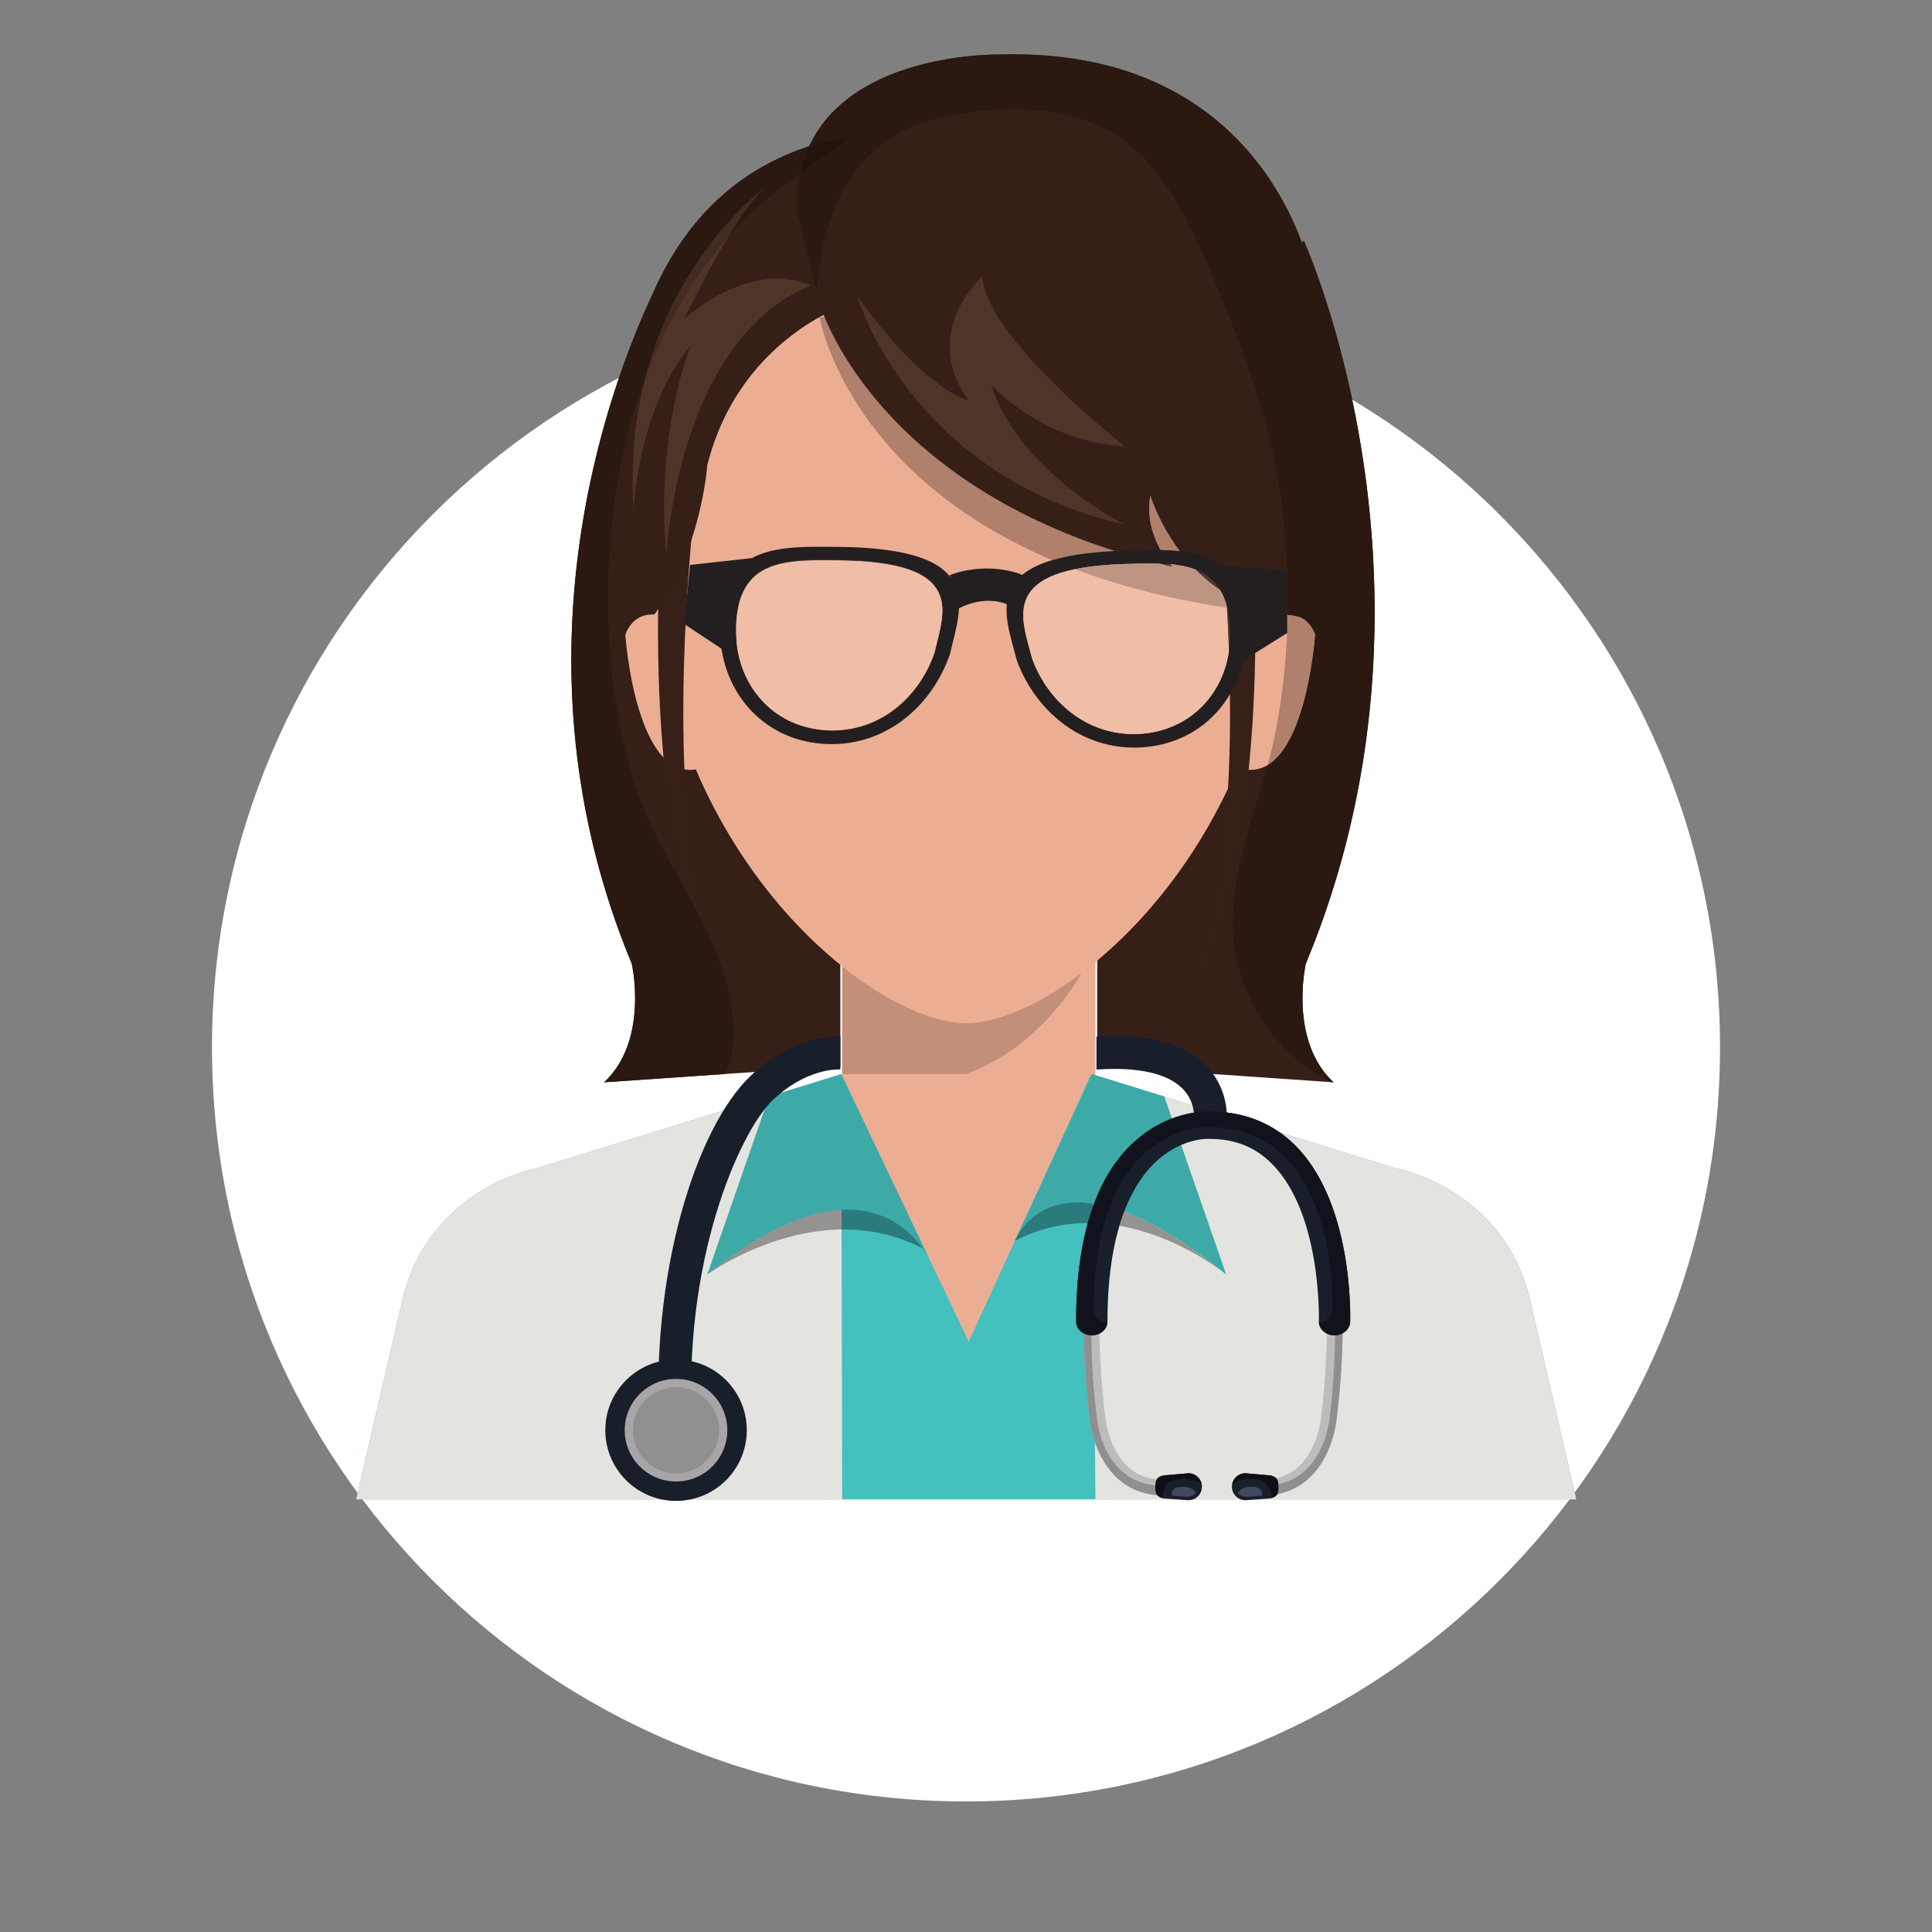 <?xml version="1.0" encoding="UTF-8"?><svg xmlns="http://www.w3.org/2000/svg" xmlns:xlink="http://www.w3.org/1999/xlink" contentScriptType="text/ecmascript" width="810" zoomAndPan="magnify" contentStyleType="text/css" viewBox="0 0 810 810" height="810" preserveAspectRatio="xMidYMid meet" version="1.0"><rect x="0" y="0" width="810" height="810" fill="#808080" stroke="none"/><defs><clipPath id="clip-0"><path d="M 149.047 450 L 661 450 L 661 629 L 149.047 629 Z M 149.047 450 " clip-rule="nonzero"/></clipPath><clipPath id="clip-1"><path d="M 149.047 450 L 354 450 L 354 629 L 149.047 629 Z M 149.047 450 " clip-rule="nonzero"/></clipPath><clipPath id="clip-2"><path d="M 253 569 L 314 569 L 314 629.223 L 253 629.223 Z M 253 569 " clip-rule="nonzero"/></clipPath></defs><path fill="rgb(100%, 100%, 100%)" d="M 405.004 123.016 C 230.414 123.016 88.879 264.551 88.879 439.141 C 88.879 613.734 230.414 755.266 405.004 755.266 C 579.594 755.266 721.129 613.734 721.129 439.141 C 721.129 264.551 579.594 123.016 405.004 123.016 Z M 405.004 123.016 " fill-opacity="1" fill-rule="nonzero"/><path fill="rgb(20.779%, 12.16%, 9.019%)" d="M 281.297 108.219 C 281.297 108.219 199.461 246.777 264.875 404.051 C 264.875 404.051 272.207 436.188 253.254 453.77 L 352.328 446.941 L 352.328 172.785 L 281.297 108.219 " fill-opacity="1" fill-rule="nonzero"/><path fill="rgb(20.779%, 12.16%, 9.019%)" d="M 546.648 100.957 C 546.648 100.957 612.883 246.777 547.461 404.051 C 547.461 404.051 540.137 436.188 559.113 453.77 L 460.012 446.941 L 460.012 172.785 L 546.648 100.957 " fill-opacity="1" fill-rule="nonzero"/><path fill="rgb(92.549%, 68.239%, 57.649%)" d="M 353.09 473.527 L 459.254 473.527 L 459.254 393.703 L 353.09 393.703 Z M 353.09 473.527 " fill-opacity="1" fill-rule="nonzero"/><path fill="rgb(76.469%, 56.079%, 47.449%)" d="M 405.02 450.34 L 353.09 450.34 L 353.09 405.129 C 372.523 420.648 391.531 428.848 404.934 428.953 L 404.934 428.984 L 405.109 428.953 L 405.227 428.984 L 405.227 428.953 C 417.797 428.852 435.281 421.645 453.438 407.965 C 447.227 418.754 439.277 428.121 429.578 436.133 C 422.301 442.168 413.941 447.055 405.02 450.34 " fill-opacity="1" fill-rule="nonzero"/><path fill="rgb(92.549%, 68.239%, 57.649%)" d="M 537.637 226.754 C 537.637 128.414 478.695 71.895 405.832 71.426 C 405.664 71.426 405.434 71.426 405.227 71.426 L 404.934 71.426 C 404.758 71.426 404.527 71.426 404.324 71.426 C 331.496 71.895 272.555 128.414 272.555 226.754 C 272.555 354.27 364.363 428.633 404.934 428.953 L 404.934 428.984 L 405.109 428.953 L 405.227 428.984 L 405.227 428.953 C 445.801 428.633 537.637 354.27 537.637 226.754 " fill-opacity="1" fill-rule="nonzero"/><path fill="rgb(92.549%, 68.239%, 57.649%)" d="M 524.555 263.133 L 517.008 321.113 C 546.738 334.191 551.383 265.98 551.383 265.98 C 544.523 248.984 524.555 263.133 524.555 263.133 " fill-opacity="1" fill-rule="nonzero"/><path fill="rgb(92.549%, 68.239%, 57.649%)" d="M 262.145 265.98 C 262.145 265.98 266.797 334.191 296.527 321.113 L 288.973 263.133 C 288.973 263.133 269.004 248.984 262.145 265.98 " fill-opacity="1" fill-rule="nonzero"/><g clip-path="url(#clip-0)"><path fill="rgb(92.549%, 68.239%, 57.649%)" d="M 352.68 450.34 L 225.008 489.836 C 225.008 489.836 180.309 497.797 168.914 544.262 L 149.355 628.594 L 660.836 628.594 L 641.281 544.262 C 629.883 497.797 585.184 489.836 585.184 489.836 L 457.48 450.34 L 352.68 450.34 " fill-opacity="1" fill-rule="nonzero"/><path fill="rgb(26.669%, 75.29%, 74.509%)" d="M 352.68 450.34 L 225.008 489.836 C 225.008 489.836 180.309 497.797 168.914 544.262 L 149.355 628.594 L 660.836 628.594 L 641.281 544.262 C 629.883 497.797 585.184 489.836 585.184 489.836 L 457.48 450.34 L 406.156 562.457 L 352.68 450.34 " fill-opacity="1" fill-rule="nonzero"/></g><path fill="rgb(21.57%, 12.549%, 9.019%)" d="M 505 164.973 C 505 164.973 539.383 371.68 484.945 441.508 C 484.945 441.508 542.055 386.965 522.086 182.086 L 505 164.973 " fill-opacity="1" fill-rule="nonzero"/><path fill="rgb(21.57%, 12.549%, 9.019%)" d="M 297.199 164.973 C 297.199 164.973 262.812 371.68 317.219 441.508 C 317.219 441.508 260.145 386.965 280.105 182.086 L 297.199 164.973 " fill-opacity="1" fill-rule="nonzero"/><g clip-path="url(#clip-1)"><path fill="rgb(89.02%, 89.409%, 87.45%)" d="M 352.68 450.34 L 353.09 628.594 L 149.355 628.594 L 168.914 544.262 C 180.309 497.797 225.008 489.836 225.008 489.836 L 352.68 450.34 " fill-opacity="1" fill-rule="nonzero"/></g><path fill="rgb(17.249%, 48.239%, 48.63%)" d="M 386.918 523.453 C 375.77 517.637 364.48 515.469 353.82 515.469 C 353.484 515.469 353.16 515.469 352.828 515.473 L 352.785 497.316 C 376.469 497.535 386.918 523.453 386.918 523.453 " fill-opacity="1" fill-rule="nonzero"/><path fill="rgb(58.429%, 57.649%, 56.859%)" d="M 296.527 534.324 C 320.098 506.199 338.562 497.316 352.492 497.316 C 352.59 497.316 352.691 497.316 352.785 497.316 L 352.828 515.473 C 321.867 515.867 296.527 534.324 296.527 534.324 " fill-opacity="1" fill-rule="nonzero"/><path fill="rgb(23.92%, 66.669%, 65.88%)" d="M 390.727 530.109 C 390.727 530.109 369.16 475.766 296.527 534.324 L 322.453 459.695 L 352.68 450.34 L 390.727 530.109 " fill-opacity="1" fill-rule="nonzero"/><path fill="rgb(89.02%, 89.409%, 87.45%)" d="M 457.918 450.34 L 459.254 628.594 L 660.836 628.594 L 641.281 544.262 C 629.883 497.797 585.184 489.836 585.184 489.836 L 457.48 450.34 L 457.918 450.34 " fill-opacity="1" fill-rule="nonzero"/><path fill="rgb(17.249%, 48.239%, 48.63%)" d="M 425.48 520.262 L 426.359 518.367 C 428.629 514.098 435.668 504.078 451.828 504.078 C 453.848 504.078 456.012 504.234 458.324 504.578 L 458.336 505.617 C 457.508 507.906 456.754 510.281 456.066 512.75 C 446.23 512.773 435.836 514.852 425.48 520.262 " fill-opacity="1" fill-rule="nonzero"/><path fill="rgb(58.429%, 57.649%, 56.859%)" d="M 513.664 534 C 510.785 531.719 492.742 518.043 469.328 513.926 C 469.945 511.848 470.605 509.883 471.309 508.043 C 482.633 512.262 496.562 520.266 513.664 534 M 458.336 505.617 L 458.324 504.578 C 458.449 504.598 458.574 504.613 458.699 504.633 C 458.574 504.957 458.453 505.289 458.336 505.617 " fill-opacity="1" fill-rule="nonzero"/><path fill="rgb(60.39%, 43.919%, 36.859%)" d="M 426.098 518.879 C 426.145 518.777 426.191 518.676 426.25 518.57 L 426.172 518.727 C 426.148 518.777 426.125 518.828 426.098 518.879 " fill-opacity="1" fill-rule="nonzero"/><path fill="rgb(17.249%, 48.239%, 48.63%)" d="M 426.172 518.727 L 426.25 518.57 C 426.344 518.367 426.449 518.152 426.566 517.922 L 426.359 518.367 C 426.297 518.492 426.234 518.609 426.172 518.727 " fill-opacity="1" fill-rule="nonzero"/><path fill="rgb(23.92%, 66.669%, 65.88%)" d="M 425.48 520.262 C 425.48 520.262 441.434 475.766 514.07 534.324 L 488.141 459.695 L 457.918 450.34 L 425.48 520.262 " fill-opacity="1" fill-rule="nonzero"/><path fill="rgb(20.779%, 12.16%, 9.019%)" d="M 353.09 128.469 C 353.09 128.469 309.434 143.406 296.527 195.082 C 296.527 195.082 294.113 230.328 274.383 257.617 C 274.383 257.617 265.23 252.473 262.145 265.98 C 262.145 265.98 226.461 77.07 359.426 56.523 L 353.09 128.469 " fill-opacity="1" fill-rule="nonzero"/><path fill="rgb(16.469%, 9.409%, 6.67%)" d="M 537.637 257.617 C 537.023 257.555 536.426 257.5 535.816 257.438 C 535.82 257.398 535.828 257.348 535.832 257.305 C 536.426 257.418 537.031 257.516 537.637 257.617 " fill-opacity="1" fill-rule="nonzero"/><path fill="rgb(68.629%, 50.2%, 42.349%)" d="M 535.816 257.438 C 532.594 257.125 529.398 256.77 526.281 256.395 C 526.277 255.859 526.27 255.316 526.266 254.773 C 529.262 255.82 532.453 256.684 535.832 257.305 C 535.828 257.348 535.82 257.398 535.816 257.438 " fill-opacity="1" fill-rule="nonzero"/><path fill="rgb(16.859%, 9.409%, 6.67%)" d="M 526.281 256.395 C 524.742 256.207 523.223 256.016 521.699 255.816 C 521.539 254.742 521.352 253.715 521.133 252.73 C 522.781 253.473 524.488 254.156 526.266 254.773 C 526.27 255.316 526.277 255.859 526.281 256.395 " fill-opacity="1" fill-rule="nonzero"/><path fill="rgb(68.629%, 50.2%, 42.349%)" d="M 441.141 234.828 C 354.125 197.887 343.641 132.945 343.641 132.945 C 344.137 132.941 344.625 132.941 345.121 132.941 C 345.316 132.941 345.516 132.941 345.707 132.941 C 351.414 147.051 379.012 202.848 467.301 230.992 C 456.172 231.547 447.637 232.887 441.141 234.828 M 494.645 231.051 C 492.039 230.762 489.332 230.625 486.559 230.574 C 483.555 225.152 480.574 217 482.277 207.691 C 482.277 207.691 485.625 219.062 494.645 231.051 " fill-opacity="1" fill-rule="nonzero"/><path fill="rgb(20.779%, 12.16%, 9.019%)" d="M 344.48 129.637 C 344.48 129.637 369.012 209.32 491.457 237.594 C 491.457 237.594 479.191 224.547 482.277 207.691 C 482.277 207.691 495.004 250.902 537.637 257.617 C 537.637 257.617 544.586 257.762 546.648 259.617 C 546.648 259.617 569.547 193.949 549.961 115.859 C 549.961 115.859 532.777 19.441 419.117 22.867 C 419.117 22.867 331.867 20.891 334.164 89.035 L 344.48 129.637 " fill-opacity="1" fill-rule="nonzero"/><path fill="rgb(74.12%, 73.729%, 74.12%)" d="M 559.113 453.77 L 557.984 453.711 C 557.965 453.707 557.953 453.699 557.941 453.688 L 559.113 453.77 M 545.801 101.652 C 545.797 101.648 545.797 101.641 545.789 101.637 L 546.648 100.957 L 545.801 101.652 " fill-opacity="1" fill-rule="nonzero"/><path fill="rgb(16.469%, 9.409%, 6.67%)" d="M 559.113 453.77 L 557.941 453.688 C 538.719 443.543 523.715 425.941 518.34 401.898 C 512.488 375.363 524.324 347.055 531.488 320.719 C 548.348 310.535 551.383 265.98 551.383 265.98 C 550.16 262.953 548.52 260.914 546.648 259.605 C 547.035 258.488 569.379 193.273 549.961 115.859 C 549.961 115.859 548.949 110.195 545.801 101.652 L 546.648 100.957 C 546.648 100.957 576.332 166.301 576.324 256.688 C 576.324 301.32 569.086 352.062 547.461 404.051 C 547.461 404.051 546.07 410.145 546.07 418.48 C 546.07 429.281 548.402 443.844 559.113 453.77 M 546.539 259.523 C 546.277 259.352 546.016 259.188 545.738 259.031 C 546.047 259.18 546.312 259.344 546.539 259.523 " fill-opacity="1" fill-rule="nonzero"/><path fill="rgb(68.629%, 50.2%, 42.349%)" d="M 531.488 320.719 C 532.578 316.711 533.559 312.754 534.355 308.852 C 537.785 292.059 539.551 274.914 539.875 257.754 C 541.676 257.918 544.176 258.273 545.738 259.031 C 546.016 259.188 546.277 259.352 546.539 259.523 C 546.574 259.555 546.613 259.586 546.648 259.617 C 546.648 259.617 546.648 259.617 546.648 259.605 C 548.52 260.914 550.16 262.953 551.383 265.98 C 551.383 265.98 548.348 310.535 531.488 320.719 " fill-opacity="1" fill-rule="nonzero"/><path fill="rgb(74.12%, 73.729%, 74.12%)" d="M 532.082 74.848 C 515.242 49.891 483.48 22.781 424.988 22.781 C 423.059 22.781 421.113 22.805 419.117 22.867 C 421.125 22.805 423.082 22.773 425.027 22.773 C 483.523 22.773 515.262 49.898 532.082 74.848 " fill-opacity="1" fill-rule="nonzero"/><path fill="rgb(16.469%, 9.409%, 6.67%)" d="M 546.648 259.617 C 546.613 259.586 546.574 259.555 546.539 259.523 C 546.312 259.344 546.047 259.18 545.738 259.031 C 544.176 258.273 541.676 257.918 539.875 257.754 C 540.152 242.508 539.312 227.242 537.492 212.168 C 533.656 180.141 522.871 150.645 510.555 121.035 C 500.238 96.273 488.578 67.418 463.617 54.254 C 452.203 48.219 438.492 45.844 424.754 45.844 C 412.938 45.844 401.105 47.602 390.695 50.301 C 369.766 55.676 355.676 71.141 348.465 90.902 C 344.891 100.688 343.32 111.266 342.512 121.82 L 334.164 89.035 C 334.137 88.156 334.121 87.293 334.121 86.43 C 334.121 81.469 334.605 76.902 335.508 72.68 C 342.734 67.457 350.105 62.402 357.219 56.93 C 350.84 58.02 344.859 59.504 339.258 61.336 C 356.438 24.082 411.273 22.863 418.363 22.863 C 418.855 22.863 419.117 22.867 419.117 22.867 C 421.113 22.805 423.059 22.781 424.988 22.781 C 483.48 22.781 515.242 49.891 532.082 74.848 C 538.734 84.723 543.055 94.262 545.77 101.648 L 545.789 101.637 C 545.797 101.641 545.797 101.648 545.801 101.652 C 548.949 110.195 549.961 115.859 549.961 115.859 C 569.379 193.273 547.035 258.488 546.648 259.605 C 546.648 259.617 546.648 259.617 546.648 259.617 " fill-opacity="1" fill-rule="nonzero"/><path fill="rgb(74.12%, 73.729%, 74.12%)" d="M 253.254 453.77 L 303.945 450.277 C 303.945 450.277 303.938 450.285 303.938 450.285 L 253.254 453.77 " fill-opacity="1" fill-rule="nonzero"/><path fill="rgb(16.469%, 9.409%, 6.67%)" d="M 253.254 453.77 C 263.941 443.855 266.273 429.309 266.273 418.512 C 266.273 410.156 264.875 404.051 264.875 404.051 C 212.152 277.285 255.105 162.625 273.754 122.961 C 261.613 150.754 258.055 182.527 257.805 209.047 C 253.777 237.172 254.023 266.293 257.852 292.922 C 261.016 315.066 267.23 336.191 277.812 355.926 C 280.766 361.441 283.809 366.793 286.777 372.098 C 293.141 399.148 301.121 416.84 307.316 427.586 C 308.211 437.316 306.875 444.672 303.945 450.277 L 253.254 453.77 M 307.02 424.875 C 301.527 413.582 297.363 400.395 294.277 386.086 C 300.355 398.145 305.254 410.582 307.02 424.875 " fill-opacity="1" fill-rule="nonzero"/><path fill="rgb(16.859%, 9.409%, 6.67%)" d="M 307.316 427.586 C 301.121 416.84 293.141 399.148 286.777 372.098 C 289.375 376.758 291.918 381.395 294.277 386.086 C 297.363 400.395 301.527 413.582 307.02 424.875 C 307.117 425.656 307.207 426.445 307.281 427.238 C 307.293 427.355 307.305 427.469 307.316 427.586 " fill-opacity="1" fill-rule="nonzero"/><path fill="rgb(16.469%, 9.409%, 6.67%)" d="M 257.805 209.047 C 258.055 182.527 261.613 150.754 273.754 122.961 C 273.941 122.574 274.113 122.191 274.297 121.82 C 276.273 117.375 278.48 113.043 280.953 108.859 C 281.152 108.449 281.297 108.219 281.297 108.219 L 281.297 108.25 C 293.617 87.43 312.043 70.242 339.258 61.336 C 337.66 64.801 336.387 68.574 335.508 72.68 C 326.164 79.43 317.043 86.469 309 95.051 C 307.859 96.27 306.746 97.496 305.648 98.738 C 310.891 90.141 316.484 82.191 321.297 77.984 C 322.918 76.707 323.844 76.078 323.844 76.078 C 323.027 76.578 322.176 77.219 321.297 77.984 C 312.457 84.934 282.98 110.992 270.688 157.926 C 264.582 173.988 260.344 191.316 257.805 209.047 " fill-opacity="1" fill-rule="nonzero"/><path fill="rgb(13.73%, 7.449%, 4.709%)" d="M 335.508 72.68 C 336.387 68.574 337.66 64.801 339.258 61.336 C 344.859 59.504 350.84 58.02 357.219 56.93 C 350.105 62.402 342.734 67.457 335.508 72.68 " fill-opacity="1" fill-rule="nonzero"/><path fill="rgb(30.98%, 20.779%, 15.689%)" d="M 279.352 232.332 C 274.676 181.219 289.527 144.953 289.527 144.953 C 267.492 170.957 265.637 213.82 265.637 213.82 C 264.266 192.676 266.461 174.062 270.688 157.926 C 271.309 156.285 271.953 154.664 272.613 153.055 C 280.73 133.266 291.527 114.77 305.648 98.738 C 295.762 114.957 287.082 133.469 287.082 133.469 C 303.246 120.062 316.762 116.809 326.078 116.809 C 334.848 116.809 339.891 119.699 339.891 119.699 C 284.004 142.652 279.352 232.332 279.352 232.332 " fill-opacity="1" fill-rule="nonzero"/><path fill="rgb(26.27%, 17.249%, 12.939%)" d="M 270.688 157.926 C 282.98 110.992 312.457 84.934 321.297 77.984 C 316.484 82.191 310.891 90.141 305.648 98.738 C 291.527 114.77 280.73 133.266 272.613 153.055 C 271.953 154.664 271.309 156.285 270.688 157.926 M 321.297 77.984 C 322.176 77.219 323.027 76.578 323.844 76.078 C 323.844 76.078 322.918 76.707 321.297 77.984 " fill-opacity="1" fill-rule="nonzero"/><path fill="rgb(30.98%, 20.779%, 15.689%)" d="M 471.547 219.953 C 381.219 199.289 359.426 124.289 359.426 124.289 C 388.895 164.824 406.156 167.91 406.156 167.91 C 385.203 139.574 411.855 115.859 411.855 115.859 C 413.363 141.867 471.547 187.027 471.547 187.027 C 437.109 185.52 415.48 161.254 415.48 161.254 C 427.547 198.242 471.547 219.953 471.547 219.953 " fill-opacity="1" fill-rule="nonzero"/><path fill="rgb(13.73%, 12.16%, 12.549%)" d="M 391.742 273.895 C 384.91 293.473 367.328 307.914 345.445 306.145 C 323.559 304.398 309.605 287.082 308.703 267.348 C 307.164 233.785 329.227 234.746 351.168 234.922 C 405.457 235.355 395.809 256.453 391.742 273.895 M 351.195 229.281 C 325.797 229.047 300.223 227.969 301.996 266.855 C 303.074 289.695 319.23 309.777 344.574 311.812 C 369.887 313.852 390.285 297.105 398.219 274.41 C 402.902 254.188 414.086 229.805 351.195 229.281 " fill-opacity="1" fill-rule="nonzero"/><path fill="rgb(13.73%, 12.16%, 12.549%)" d="M 472.539 236.43 C 494.477 235.816 516.539 234.453 515.637 268.047 C 515.109 287.75 501.484 305.359 479.656 307.543 C 457.832 309.719 439.926 295.621 432.75 276.188 C 428.301 258.809 418.25 237.914 472.539 236.43 M 426.297 276.855 C 434.609 299.375 455.332 315.707 480.641 313.176 C 505.93 310.652 521.715 290.25 522.324 267.41 C 523.34 228.492 497.816 230.098 472.418 230.793 C 409.527 232.508 421.18 256.715 426.297 276.855 " fill-opacity="1" fill-rule="nonzero"/><path fill="rgb(13.73%, 12.16%, 12.549%)" d="M 400.863 255.727 C 400.863 255.727 414.41 246.863 427.172 256.078 C 427.172 256.078 424.117 247.324 429.785 241.484 C 429.785 241.484 415.926 234.684 398.133 241.109 C 398.133 241.109 401.711 249.801 400.863 255.727 " fill-opacity="1" fill-rule="nonzero"/><path fill="rgb(13.73%, 12.16%, 12.549%)" d="M 315.391 233.961 L 289.297 236.84 L 286.883 261.656 L 305.652 274.062 C 305.652 274.062 301.582 249.914 315.391 233.961 " fill-opacity="1" fill-rule="nonzero"/><path fill="rgb(13.73%, 12.16%, 12.549%)" d="M 511.855 236.984 L 539.699 239.363 L 539.699 265.379 L 520.578 277.316 C 520.578 277.316 525.254 253.285 511.855 236.984 " fill-opacity="1" fill-rule="nonzero"/><path fill="rgb(94.119%, 74.12%, 65.099%)" d="M 475.227 307.758 C 455.426 307.758 439.434 294.297 432.75 276.188 C 431.219 270.195 429.016 263.789 429.016 257.898 C 429.016 249.512 433.473 242.188 450.66 238.637 C 468.734 245.441 489.832 251.055 514.418 254.781 C 514.75 260.66 515.035 266.699 515.25 272.828 C 512.836 290.523 499.699 305.539 479.656 307.543 C 478.16 307.691 476.684 307.758 475.227 307.758 " fill-opacity="1" fill-rule="nonzero"/><path fill="rgb(32.159%, 21.959%, 17.65%)" d="M 515.25 272.828 C 515.035 266.699 514.75 260.66 514.418 254.781 C 514.438 254.781 514.461 254.785 514.48 254.785 C 515.25 257.984 515.668 261.727 515.668 266.09 C 515.668 266.73 515.652 267.379 515.637 268.047 C 515.59 269.652 515.465 271.25 515.25 272.828 " fill-opacity="1" fill-rule="nonzero"/><path fill="rgb(74.509%, 58.429%, 51.369%)" d="M 514.418 254.781 C 489.832 251.055 468.734 245.441 450.66 238.637 C 456.422 237.445 463.609 236.672 472.539 236.43 C 475.902 236.336 479.281 236.223 482.574 236.223 C 483.711 236.223 484.832 236.242 485.949 236.266 C 487.762 236.723 489.594 237.164 491.457 237.594 C 491.457 237.594 491.109 237.223 490.547 236.527 C 494.449 236.871 498.117 237.57 501.379 238.867 C 504.355 241.871 507.734 244.77 511.559 247.363 C 512.75 249.363 513.707 251.707 514.402 254.469 C 514.406 254.57 514.414 254.676 514.418 254.781 " fill-opacity="1" fill-rule="nonzero"/><path fill="rgb(27.84%, 19.22%, 14.899%)" d="M 514.48 254.785 C 514.461 254.785 514.438 254.781 514.418 254.781 C 514.414 254.676 514.406 254.57 514.402 254.469 C 514.426 254.574 514.449 254.68 514.48 254.785 " fill-opacity="1" fill-rule="nonzero"/><path fill="rgb(31.76%, 21.959%, 17.249%)" d="M 511.559 247.363 C 507.734 244.77 504.355 241.871 501.379 238.867 C 505.555 240.523 509.062 243.18 511.559 247.363 M 491.457 237.594 C 489.594 237.164 487.762 236.723 485.949 236.266 C 487.508 236.316 489.047 236.398 490.547 236.527 C 491.109 237.223 491.457 237.594 491.457 237.594 " fill-opacity="1" fill-rule="nonzero"/><path fill="rgb(30.98%, 29.799%, 29.799%)" d="M 475.227 307.758 C 455.426 307.758 439.434 294.297 432.75 276.188 C 431.219 270.195 429.016 263.789 429.016 257.898 C 429.016 263.789 431.219 270.195 432.75 276.188 C 439.434 294.297 455.426 307.758 475.227 307.758 C 476.684 307.758 478.16 307.691 479.656 307.543 C 499.699 305.539 512.836 290.523 515.25 272.828 C 515.465 271.25 515.59 269.652 515.637 268.047 C 515.652 267.379 515.668 266.73 515.668 266.09 C 515.668 266.73 515.652 267.379 515.637 268.047 C 515.109 287.75 501.484 305.359 479.656 307.543 C 478.16 307.691 476.684 307.758 475.227 307.758 " fill-opacity="1" fill-rule="nonzero"/><path fill="rgb(94.119%, 74.12%, 65.099%)" d="M 349.055 306.09 C 347.867 306.09 346.664 306.039 345.445 305.938 C 323.559 304.199 309.605 286.879 308.703 267.148 C 308.66 266.07 308.629 265.023 308.629 264.012 C 308.672 236.848 325.957 234.879 344.875 234.879 C 346.957 234.879 349.062 234.902 351.168 234.922 C 387.141 235.207 395.039 244.57 395.098 255.926 C 395.07 261.645 393.094 267.852 391.742 273.656 C 385.289 292.152 369.25 306.09 349.055 306.09 " fill-opacity="1" fill-rule="nonzero"/><path fill="rgb(30.98%, 29.799%, 29.799%)" d="M 308.629 264.012 C 308.59 236.758 325.777 234.672 344.656 234.672 C 346.812 234.672 348.988 234.695 351.168 234.715 C 387.383 235.008 395.145 244.477 395.098 255.926 C 395.039 244.57 387.141 235.207 351.168 234.922 C 349.062 234.902 346.957 234.879 344.875 234.879 C 325.957 234.879 308.672 236.848 308.629 264.012 " fill-opacity="1" fill-rule="nonzero"/><path fill="rgb(9.799%, 11.76%, 16.859%)" d="M 506.277 447.434 C 497.125 437.586 481.516 433.254 459.809 434.594 L 459.688 434.594 L 459.688 448.395 L 460.012 448.395 L 460.441 448.363 C 477.531 447.293 489.855 450.141 496.016 456.648 C 501.277 462.164 500.609 468.789 500.555 469.082 L 514.215 470.918 C 514.301 470.363 515.93 457.871 506.277 447.434 " fill-opacity="1" fill-rule="nonzero"/><path fill="rgb(9.799%, 11.76%, 16.859%)" d="M 352.328 434.594 L 351.957 434.594 C 349.512 434.531 331.957 434.676 314.781 450.98 C 291.676 472.859 272.555 534.324 276.535 599.621 L 290.312 599.621 C 285.746 528.887 310.129 474.605 323.844 461.355 C 337.621 448.078 350.996 448.363 351.488 448.363 L 352.328 448.363 L 352.328 434.594 " fill-opacity="1" fill-rule="nonzero"/><path fill="rgb(74.12%, 73.729%, 73.729%)" d="M 559.555 543.156 C 561.262 543.156 562.715 544.523 562.809 546.266 C 562.867 547.141 563.762 567.719 560.391 594.891 C 560.277 595.785 559.523 603.168 555.629 610.605 C 550.105 621.301 541.039 626.965 529.414 626.965 C 527.586 626.965 526.129 625.484 526.129 623.684 C 526.129 621.879 527.586 620.43 529.414 620.43 C 551.301 620.43 553.738 595.32 553.824 594.246 L 553.855 594.129 C 557.168 567.512 556.262 546.789 556.238 546.586 C 556.184 544.758 557.578 543.242 559.375 543.156 L 559.555 543.156 " fill-opacity="1" fill-rule="nonzero"/><path fill="rgb(56.47%, 55.688%, 55.688%)" d="M 535.516 626.406 C 535.684 626.102 535.797 625.766 535.859 625.41 C 535.863 625.41 535.863 625.402 535.863 625.402 C 535.863 625.402 535.863 625.402 535.863 625.395 C 535.973 624.836 535.977 624.211 535.977 623.527 C 535.977 623.527 535.977 623.52 535.977 623.512 C 535.977 623.508 535.977 623.5 535.977 623.496 C 535.977 623.48 535.977 623.465 535.977 623.449 C 535.977 623.445 535.977 623.445 535.977 623.438 C 535.977 623.438 535.977 623.434 535.977 623.434 C 535.977 623.418 535.977 623.414 535.977 623.406 C 535.977 623.402 535.977 623.402 535.977 623.402 C 535.977 623.395 535.977 623.391 535.977 623.383 C 535.977 623.383 535.977 623.375 535.977 623.375 C 535.977 623.371 535.977 623.363 535.977 623.359 C 535.977 623.359 535.977 623.352 535.977 623.344 C 535.977 623.344 535.977 623.34 535.977 623.332 C 535.965 622.973 535.957 622.621 535.934 622.285 C 543.422 620.715 549.332 616.02 553.246 608.43 C 556.676 601.859 557.344 595.352 557.43 594.566 C 559.254 579.953 559.66 567.504 559.699 559.836 C 560.871 559.801 561.973 559.496 562.922 558.977 C 562.777 567.73 562.191 580.363 560.391 594.891 C 560.277 595.785 559.523 603.168 555.629 610.605 C 551.113 619.348 544.23 624.73 535.516 626.406 " fill-opacity="1" fill-rule="nonzero"/><path fill="rgb(74.12%, 73.729%, 73.729%)" d="M 457.742 543.156 C 456 543.156 454.547 544.523 454.457 546.266 C 454.434 547.141 453.531 567.719 456.902 594.891 C 456.988 595.785 457.77 603.168 461.609 610.605 C 467.156 621.301 476.227 626.965 487.848 626.965 C 489.688 626.965 491.164 625.484 491.164 623.684 C 491.164 621.879 489.688 620.43 487.848 620.43 C 465.969 620.43 463.527 595.32 463.438 594.246 L 463.41 594.129 C 460.094 567.512 461 546.789 461.023 546.586 C 461.117 544.758 459.688 543.242 457.887 543.156 L 457.742 543.156 " fill-opacity="1" fill-rule="nonzero"/><path fill="rgb(56.47%, 55.688%, 55.688%)" d="M 485.207 626.867 C 474.852 626.062 466.734 620.477 461.609 610.605 C 457.77 603.168 456.988 595.785 456.902 594.891 C 455.102 580.391 454.52 567.766 454.371 559.016 C 455.312 559.512 456.41 559.805 457.582 559.836 C 457.621 567.504 458.035 579.953 459.863 594.566 C 459.918 595.352 460.625 601.859 464.023 608.43 C 468.461 617.043 475.5 621.93 484.453 622.746 C 484.445 622.941 484.434 623.133 484.426 623.332 C 484.426 623.352 484.426 623.375 484.426 623.395 C 484.426 623.406 484.426 623.418 484.426 623.434 C 484.426 623.434 484.426 623.434 484.426 623.438 C 484.426 623.469 484.426 623.5 484.426 623.531 C 484.426 623.539 484.426 623.539 484.426 623.543 C 484.426 624.223 484.434 624.848 484.543 625.41 C 484.645 625.949 484.836 626.441 485.207 626.867 " fill-opacity="1" fill-rule="nonzero"/><path fill="rgb(9.799%, 11.76%, 16.859%)" d="M 506.332 465.973 C 506.539 465.973 506.688 466.004 506.832 466.004 C 506.977 466.004 507.094 466.004 507.238 466.004 C 520.523 466.004 531.883 470.16 541.07 478.352 C 567.547 502.129 566.121 552.141 566.062 554.258 C 565.914 557.426 562.898 559.926 559.293 559.836 C 555.66 559.719 552.84 557.078 552.93 553.91 C 552.953 553.273 554.23 506.602 531.652 486.406 C 524.879 480.328 516.738 477.426 506.832 477.488 C 506.625 477.488 506.57 477.512 506.363 477.488 C 505.555 477.457 495.961 477.426 486.164 485.676 C 476.195 494.074 464.309 512.762 464.309 554.086 C 464.309 557.25 461.371 559.836 457.77 559.836 C 454.109 559.836 451.172 557.25 451.172 554.086 C 451.172 517.293 460.07 491.344 477.531 476.988 C 490.008 466.703 502.906 465.973 506.332 465.973 " fill-opacity="1" fill-rule="nonzero"/><path fill="rgb(58.429%, 57.649%, 56.859%)" d="M 562.922 558.977 C 564.73 557.992 565.969 556.258 566.062 554.258 C 566.07 554.023 566.09 553.191 566.09 551.871 C 566.09 553.191 566.07 554.023 566.062 554.258 C 565.969 556.258 564.73 557.992 562.922 558.977 " fill-opacity="1" fill-rule="nonzero"/><path fill="rgb(39.609%, 38.429%, 38.82%)" d="M 559.699 559.836 C 560.871 559.801 561.973 559.496 562.922 558.977 C 561.973 559.496 560.871 559.801 559.699 559.836 " fill-opacity="1" fill-rule="nonzero"/><path fill="rgb(58.429%, 57.649%, 56.859%)" d="M 556.324 559.133 C 554.379 558.191 553.047 556.41 552.93 554.348 C 553.047 556.391 554.375 558.172 556.324 559.121 C 556.324 559.121 556.324 559.129 556.324 559.133 " fill-opacity="1" fill-rule="nonzero"/><path fill="rgb(49.799%, 49.019%, 49.409%)" d="M 559.293 559.836 C 558.215 559.812 557.203 559.559 556.324 559.133 C 556.324 559.129 556.324 559.121 556.324 559.121 C 557.203 559.543 558.207 559.805 559.293 559.836 " fill-opacity="1" fill-rule="nonzero"/><path fill="rgb(6.67%, 7.449%, 10.979%)" d="M 559.473 559.836 C 559.41 559.836 559.348 559.836 559.293 559.836 C 558.207 559.805 557.203 559.543 556.324 559.121 C 554.375 558.172 553.047 556.391 552.93 554.348 C 556.008 554.348 558.562 552.219 558.652 549.496 C 558.738 547.664 559.984 504.074 536.883 483.383 C 528.891 476.203 518.984 472.598 507.438 472.598 L 507.062 472.598 C 506.977 472.574 506.801 472.574 506.625 472.574 C 503.66 472.574 492.414 473.242 481.547 482.16 C 466.316 494.684 458.586 517.293 458.586 549.348 C 458.586 552.109 461.172 554.348 464.285 554.379 C 464.109 557.383 461.293 559.805 457.832 559.836 C 457.824 559.836 457.82 559.836 457.812 559.836 C 457.812 559.836 457.805 559.836 457.805 559.836 C 457.801 559.836 457.793 559.836 457.793 559.836 C 457.789 559.836 457.781 559.836 457.77 559.836 C 457.707 559.836 457.645 559.836 457.582 559.836 C 456.41 559.805 455.312 559.512 454.371 559.016 C 452.449 558.012 451.172 556.172 451.172 554.086 C 451.172 517.293 460.07 491.344 477.531 476.988 C 490.008 466.703 502.906 465.973 506.332 465.973 C 506.539 465.973 506.688 466.004 506.832 466.004 C 506.977 466.004 507.094 466.004 507.238 466.004 C 520.523 466.004 531.883 470.16 541.07 478.352 C 564.598 499.477 566.09 541.332 566.09 551.871 C 566.09 553.191 566.07 554.023 566.062 554.258 C 565.969 556.258 564.73 557.992 562.922 558.977 C 561.973 559.496 560.871 559.801 559.699 559.836 C 559.629 559.836 559.555 559.836 559.48 559.836 C 559.48 559.836 559.48 559.836 559.473 559.836 " fill-opacity="1" fill-rule="nonzero"/><path fill="rgb(9.799%, 11.76%, 16.859%)" d="M 516.484 623.332 C 516.484 620.195 519.039 617.668 522.117 617.668 L 532.699 618.594 C 535.977 619.41 535.895 621.125 535.977 623.332 C 535.977 625.688 535.977 627.434 532.438 628.246 L 522.117 628.973 C 519.039 628.973 516.484 626.441 516.484 623.332 " fill-opacity="1" fill-rule="nonzero"/><path fill="rgb(25.49%, 28.239%, 37.25%)" d="M 522.871 627.547 C 521.332 627.547 519.938 626.938 518.922 625.949 C 520.23 624.062 521.855 623.332 524.387 623.332 C 527.523 623.332 529.355 624.117 529.121 627.109 L 522.871 627.547 " fill-opacity="1" fill-rule="nonzero"/><path fill="rgb(30.589%, 29.41%, 29.799%)" d="M 535.859 625.41 C 535.863 625.41 535.863 625.402 535.863 625.402 C 535.863 625.402 535.863 625.41 535.859 625.41 M 535.863 625.395 C 535.973 624.836 535.977 624.207 535.977 623.527 C 535.977 624.211 535.973 624.836 535.863 625.395 M 535.977 623.496 C 535.977 623.48 535.977 623.465 535.977 623.449 C 535.977 623.465 535.977 623.48 535.977 623.496 M 535.977 623.438 C 535.977 623.438 535.977 623.434 535.977 623.434 C 535.977 623.434 535.977 623.438 535.977 623.438 M 535.977 623.406 C 535.977 623.402 535.977 623.402 535.977 623.402 C 535.977 623.402 535.977 623.402 535.977 623.406 " fill-opacity="1" fill-rule="nonzero"/><path fill="rgb(42.749%, 41.959%, 41.57%)" d="M 518.508 618.988 C 519.469 618.184 520.691 617.691 522.023 617.668 C 520.695 617.691 519.469 618.184 518.508 618.988 M 522.023 617.668 C 522.031 617.668 522.039 617.668 522.043 617.668 C 522.039 617.668 522.031 617.668 522.023 617.668 M 522.051 617.668 C 522.051 617.668 522.055 617.668 522.062 617.668 C 522.055 617.668 522.051 617.668 522.051 617.668 M 522.062 617.668 C 522.07 617.668 522.074 617.668 522.074 617.668 C 522.074 617.668 522.07 617.668 522.062 617.668 M 522.082 617.668 C 522.086 617.668 522.086 617.668 522.094 617.668 C 522.086 617.668 522.086 617.668 522.082 617.668 M 522.102 617.668 C 522.105 617.668 522.113 617.668 522.117 617.668 C 522.113 617.668 522.105 617.668 522.102 617.668 " fill-opacity="1" fill-rule="nonzero"/><path fill="rgb(5.099%, 5.879%, 7.84%)" d="M 533.07 628.07 C 533.07 624.148 531.246 620.953 526.652 620.285 C 525.66 620.141 524.688 620.066 523.75 620.066 C 521.047 620.066 518.602 620.707 516.594 622.262 C 516.844 620.953 517.535 619.812 518.508 618.988 C 519.469 618.184 520.695 617.691 522.023 617.668 C 522.031 617.668 522.039 617.668 522.043 617.668 C 522.043 617.668 522.043 617.668 522.051 617.668 C 522.051 617.668 522.055 617.668 522.062 617.668 C 522.07 617.668 522.074 617.668 522.074 617.668 C 522.082 617.668 522.082 617.668 522.082 617.668 C 522.086 617.668 522.086 617.668 522.094 617.668 C 522.094 617.668 522.102 617.668 522.102 617.668 C 522.105 617.668 522.113 617.668 522.117 617.668 L 532.699 618.594 C 535.977 619.41 535.895 621.125 535.977 623.332 C 535.977 623.34 535.977 623.344 535.977 623.344 C 535.977 623.352 535.977 623.359 535.977 623.359 C 535.977 623.363 535.977 623.371 535.977 623.375 C 535.977 623.375 535.977 623.383 535.977 623.383 C 535.977 623.391 535.977 623.395 535.977 623.402 C 535.977 623.402 535.977 623.402 535.977 623.406 C 535.977 623.414 535.977 623.418 535.977 623.434 C 535.977 623.434 535.977 623.438 535.977 623.438 C 535.977 623.445 535.977 623.445 535.977 623.449 C 535.977 623.465 535.977 623.48 535.977 623.496 C 535.977 623.5 535.977 623.508 535.977 623.512 C 535.977 623.52 535.977 623.527 535.977 623.527 C 535.977 624.207 535.973 624.836 535.863 625.395 C 535.863 625.402 535.863 625.402 535.863 625.402 C 535.863 625.402 535.863 625.41 535.859 625.41 C 535.633 626.586 534.98 627.496 533.07 628.07 " fill-opacity="1" fill-rule="nonzero"/><path fill="rgb(9.799%, 11.76%, 16.859%)" d="M 503.922 623.332 C 503.922 620.195 501.395 617.668 498.285 617.668 L 487.707 618.594 C 484.426 619.41 484.539 621.125 484.426 623.332 C 484.426 625.688 484.426 627.434 487.969 628.246 L 498.285 628.973 C 501.395 628.973 503.922 626.441 503.922 623.332 " fill-opacity="1" fill-rule="nonzero"/><path fill="rgb(25.49%, 28.239%, 37.25%)" d="M 497.531 627.547 L 491.285 627.109 C 491.055 624.117 492.855 623.332 496.047 623.332 C 498.547 623.332 500.176 624.062 501.484 625.949 C 500.469 626.938 499.102 627.547 497.531 627.547 " fill-opacity="1" fill-rule="nonzero"/><path fill="rgb(30.589%, 29.41%, 29.799%)" d="M 484.543 625.41 C 484.434 624.848 484.426 624.223 484.426 623.543 C 484.426 624.219 484.434 624.84 484.543 625.41 M 484.426 623.531 C 484.426 623.5 484.426 623.469 484.426 623.438 C 484.426 623.469 484.426 623.5 484.426 623.531 M 484.426 623.434 C 484.426 623.418 484.426 623.406 484.426 623.395 C 484.426 623.406 484.426 623.418 484.426 623.434 " fill-opacity="1" fill-rule="nonzero"/><path fill="rgb(5.099%, 5.879%, 7.84%)" d="M 487.332 628.07 C 485.426 627.496 484.77 626.586 484.543 625.41 C 484.434 624.84 484.426 624.219 484.426 623.543 C 484.426 623.539 484.426 623.539 484.426 623.531 C 484.426 623.5 484.426 623.469 484.426 623.438 C 484.426 623.434 484.426 623.434 484.426 623.434 C 484.426 623.418 484.426 623.406 484.426 623.395 C 484.426 623.375 484.426 623.352 484.426 623.332 C 484.539 621.125 484.426 619.41 487.707 618.594 L 498.285 617.668 C 498.293 617.668 498.297 617.668 498.305 617.668 C 498.305 617.668 498.309 617.668 498.309 617.668 C 498.316 617.668 498.316 617.668 498.324 617.668 C 498.324 617.668 498.328 617.668 498.328 617.668 C 498.336 617.668 498.336 617.668 498.336 617.668 C 498.34 617.668 498.348 617.668 498.348 617.668 C 498.348 617.668 498.348 617.668 498.355 617.668 C 498.355 617.668 498.359 617.668 498.367 617.668 C 501.066 617.711 503.293 619.668 503.809 622.262 C 501.801 620.707 499.355 620.066 496.652 620.066 C 495.715 620.066 494.742 620.141 493.754 620.285 C 489.133 620.953 487.332 624.148 487.332 628.07 " fill-opacity="1" fill-rule="nonzero"/><g clip-path="url(#clip-2)"><path fill="rgb(9.799%, 11.76%, 16.859%)" d="M 253.777 599.621 C 253.777 583.23 267.059 569.98 283.453 569.98 C 299.812 569.98 313.098 583.23 313.098 599.621 C 313.098 615.984 299.812 629.262 283.453 629.262 C 267.059 629.262 253.777 615.984 253.777 599.621 " fill-opacity="1" fill-rule="nonzero"/></g><path fill="rgb(65.489%, 64.709%, 65.099%)" d="M 261.914 599.621 C 261.914 587.738 271.535 578.113 283.453 578.113 C 295.312 578.113 304.93 587.738 304.93 599.621 C 304.93 611.508 295.312 621.125 283.453 621.125 C 271.535 621.125 261.914 611.508 261.914 599.621 " fill-opacity="1" fill-rule="nonzero"/><path fill="rgb(56.859%, 56.079%, 56.079%)" d="M 265.344 599.621 C 265.344 589.629 273.453 581.551 283.453 581.551 C 293.422 581.551 301.496 589.629 301.496 599.621 C 301.496 609.617 293.422 617.699 283.453 617.699 C 273.453 617.699 265.344 609.617 265.344 599.621 " fill-opacity="1" fill-rule="nonzero"/></svg>